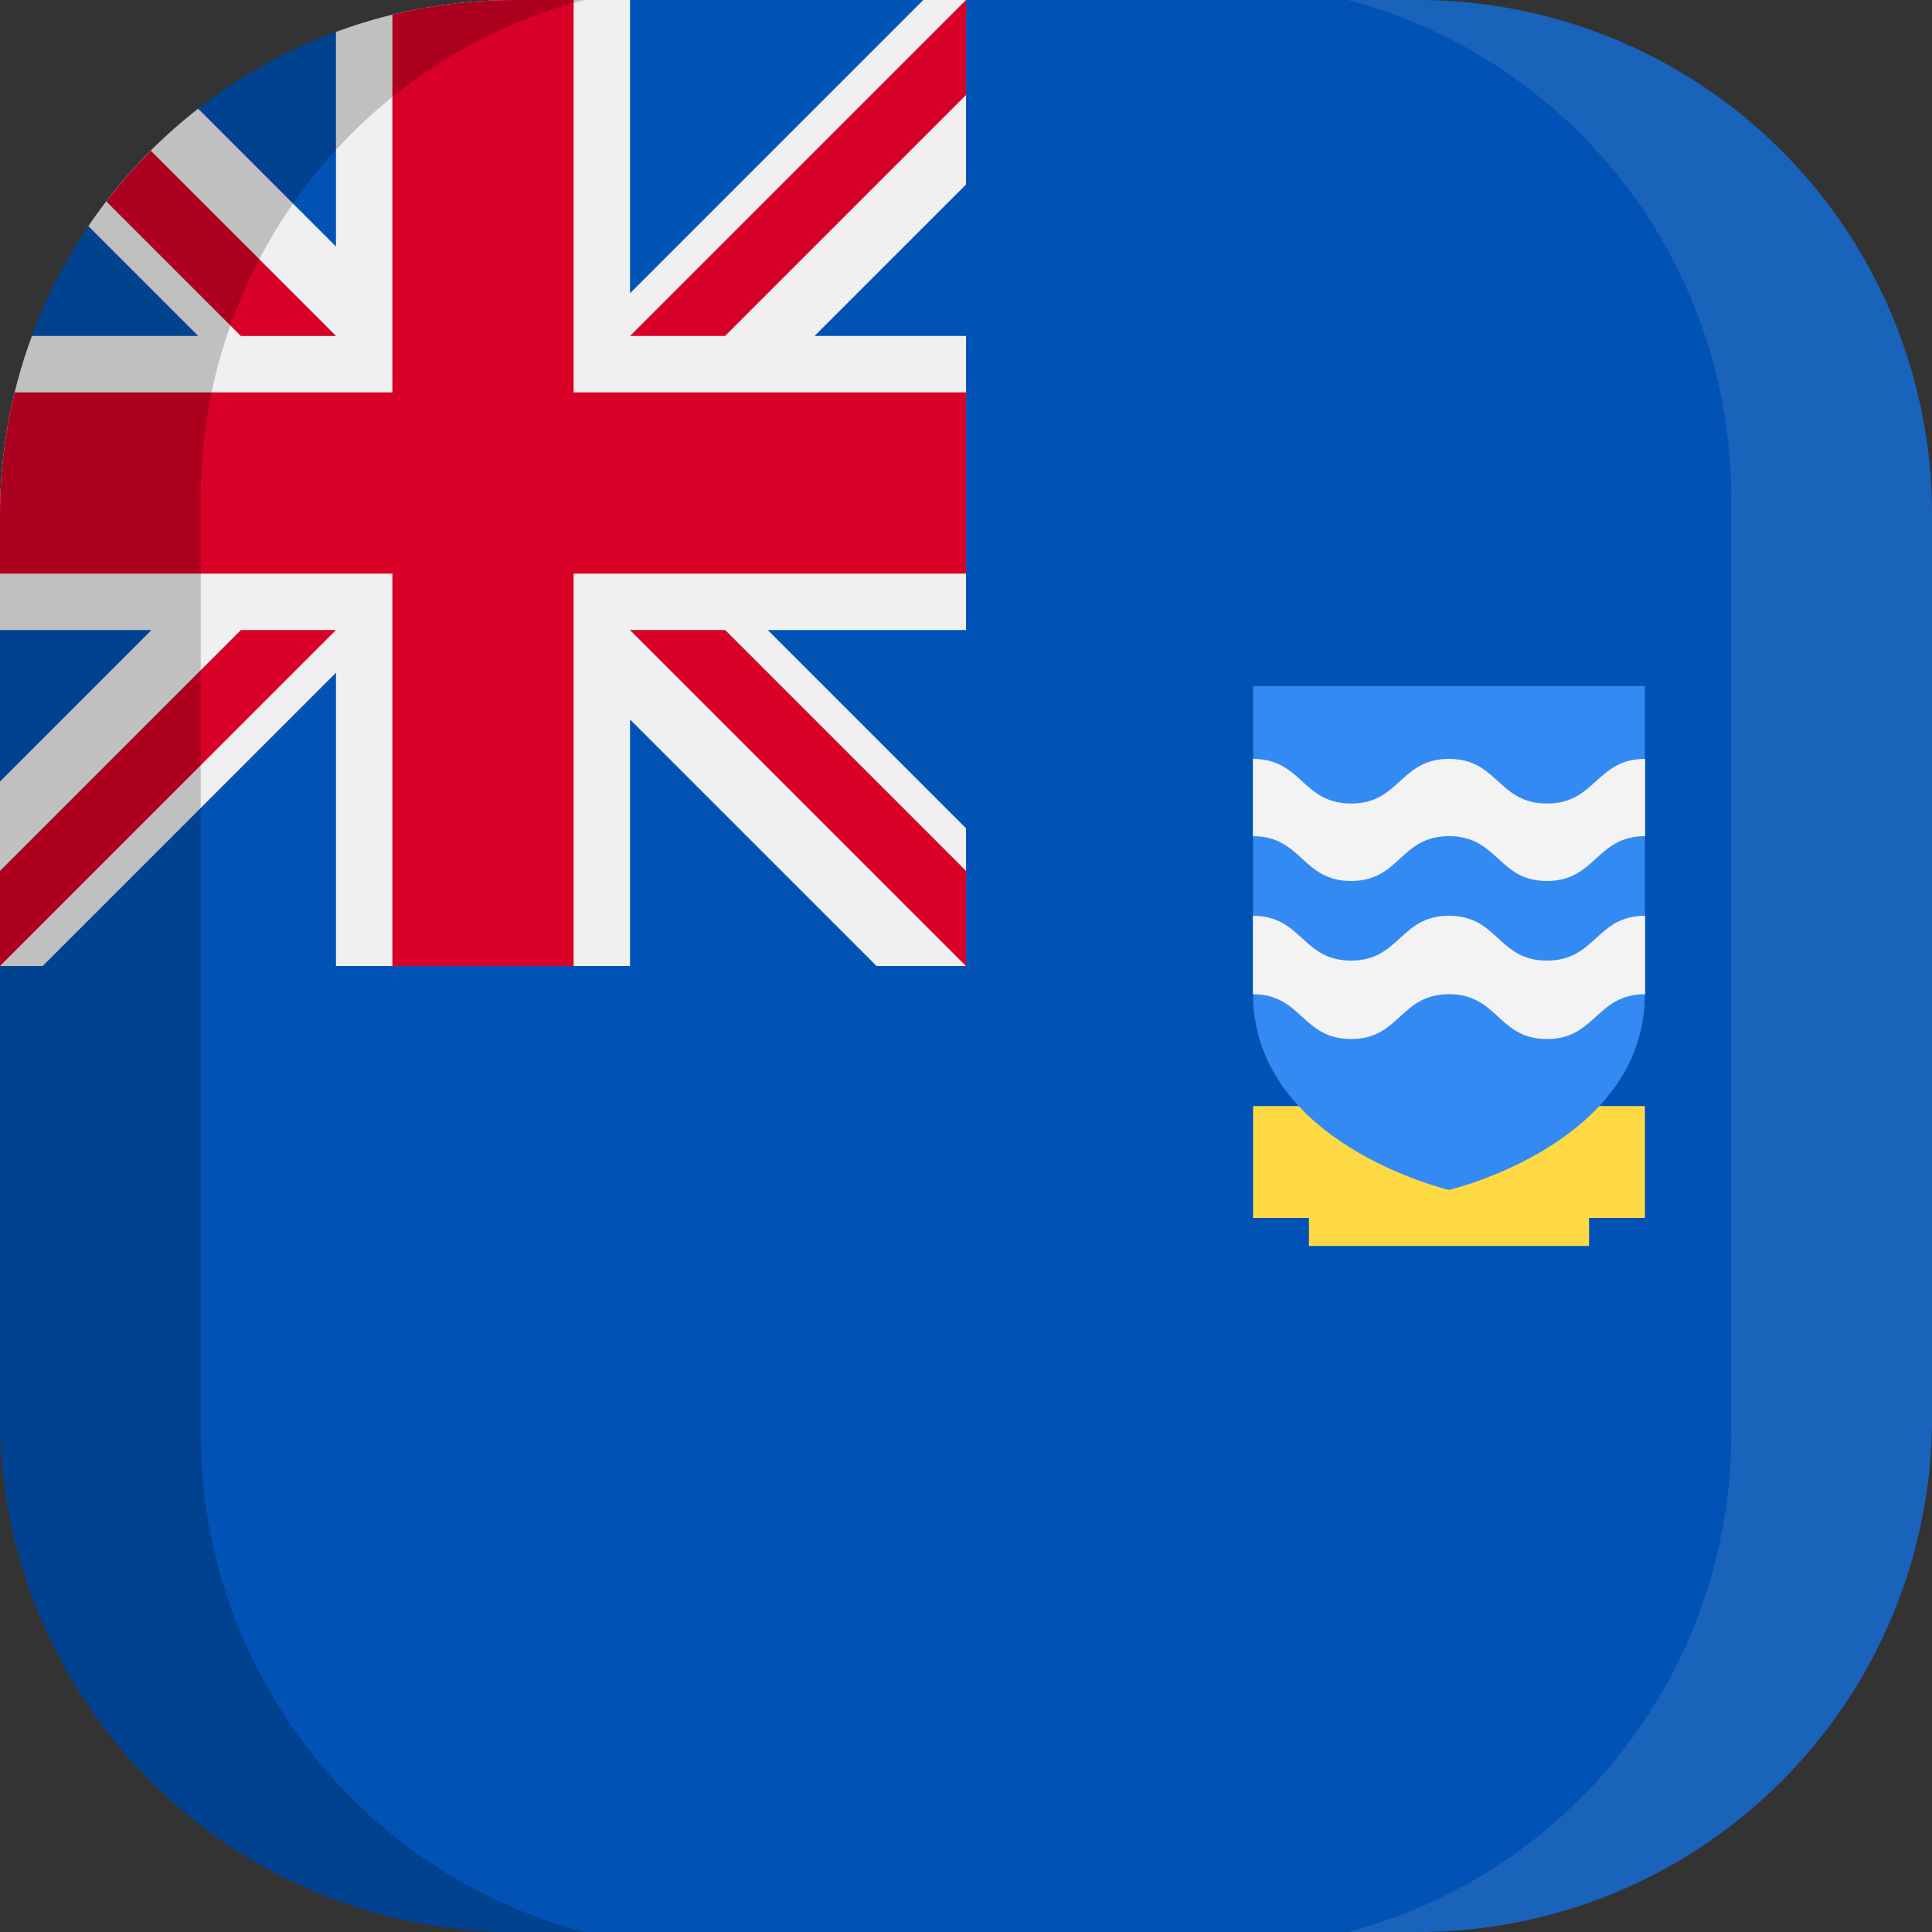 <svg xmlns="http://www.w3.org/2000/svg" xmlns:xlink="http://www.w3.org/1999/xlink" width="100" height="100" viewBox="0 0 100 100">
  <rect x="0" y="0" width="100" height="100" fill="#333333" stroke="none"/>
  <defs>
    <clipPath id="a">
      <path d="M73.3,100H26.7A26.63,26.63,0,0,1,0,73.3V26.7A26.63,26.63,0,0,1,26.7,0H73.4A26.61,26.61,0,0,1,100,26.7V73.4A26.61,26.61,0,0,1,73.3,100Z" fill="none"/>
    </clipPath>
  </defs>
  <title>flag_sa_falkland_islands</title>
  <g clip-path="url(#a)">
    <g>
      <g>
        <rect width="100" height="100" fill="#0052b4"/>
        <polygon points="80.8 57.25 80.8 58.7 69.2 58.7 69.2 57.25 64.86 57.25 64.86 63.04 67.75 63.04 67.75 64.49 82.25 64.49 82.25 63.04 85.14 63.04 85.14 57.25 80.8 57.25" fill="#ffda44"/>
        <path d="M64.86,35.51V51.45C64.86,59.21,75,61.59,75,61.59s10.14-2.38,10.14-10.14V35.51Z" fill="#338af3"/>
        <g>
          <path d="M75,47.4c-2.54,0-2.54,2.32-5.07,2.32s-2.54-2.32-5.08-2.32v4.06c2.54,0,2.54,2.32,5.08,2.32s2.53-2.32,5.07-2.32,2.54,2.32,5.07,2.32,2.54-2.32,5.08-2.32V47.4c-2.54,0-2.54,2.32-5.08,2.32S77.54,47.4,75,47.4Z" fill="#f3f3f3"/>
          <path d="M75,39.28c-2.54,0-2.54,2.31-5.07,2.31s-2.54-2.31-5.08-2.31v4c2.54,0,2.54,2.32,5.08,2.32s2.53-2.32,5.07-2.32,2.54,2.32,5.07,2.32,2.54-2.32,5.08-2.32v-4c-2.54,0-2.54,2.31-5.08,2.31S77.54,39.28,75,39.28Z" fill="#f3f3f3"/>
        </g>
        <polygon points="50 0 50 9.55 42.16 17.39 50 17.39 50 32.61 39.74 32.61 50 42.87 50 50 45.37 50 32.61 37.24 32.61 50 17.39 50 17.39 34.82 2.21 50 0 50 0 40.45 7.84 32.61 0 32.61 0 17.39 10.26 17.39 0 7.13 0 0 4.63 0 17.39 12.76 17.39 0 32.61 0 32.61 15.18 47.79 0 50 0" fill="#f0f0f0"/>
        <polygon points="0 29.69 20.31 29.69 20.31 50 29.69 50 29.69 29.69 50 29.69 50 20.31 29.69 20.31 29.69 0 20.31 0 20.31 20.31 0 20.31 0 29.69" fill="#d80027"/>
        <polygon points="32.61 32.61 50 50 50 45.08 37.53 32.61 32.61 32.61" fill="#0052b4"/>
        <polygon points="32.61 32.61 50 50 50 45.08 37.53 32.61 32.61 32.61" fill="#f0f0f0"/>
        <g>
          <polygon points="32.61 32.61 50 50 50 45.08 37.53 32.61 32.61 32.61" fill="#d80027"/>
          <polygon points="12.47 32.61 0 45.08 0 50 0 50 17.39 32.61 12.47 32.61" fill="#d80027"/>
        </g>
        <polygon points="17.39 17.39 0 0 0 4.92 12.47 17.39 17.39 17.39" fill="#0052b4"/>
        <polygon points="17.39 17.39 0 0 0 4.92 12.47 17.39 17.39 17.39" fill="#f0f0f0"/>
        <g>
          <polygon points="17.39 17.39 0 0 0 4.92 12.47 17.39 17.39 17.39" fill="#d80027"/>
          <polygon points="37.53 17.39 50 4.92 50 0 50 0 32.61 17.39 37.53 17.39" fill="#d80027"/>
        </g>
      </g>
      <g>
        <path d="M10.39,74.25V25.75A26.64,26.64,0,0,1,30.24,0H0V100H30.24A26.66,26.66,0,0,1,10.39,74.25Z" opacity="0.2" style="isolation: isolate"/>
        <path d="M89.61,25.75V74.24A26.64,26.64,0,0,1,69.76,100H100V0H69.76A26.66,26.66,0,0,1,89.61,25.75Z" fill="#fff" opacity="0.1" style="isolation: isolate"/>
      </g>
    </g>
  </g>
</svg>
